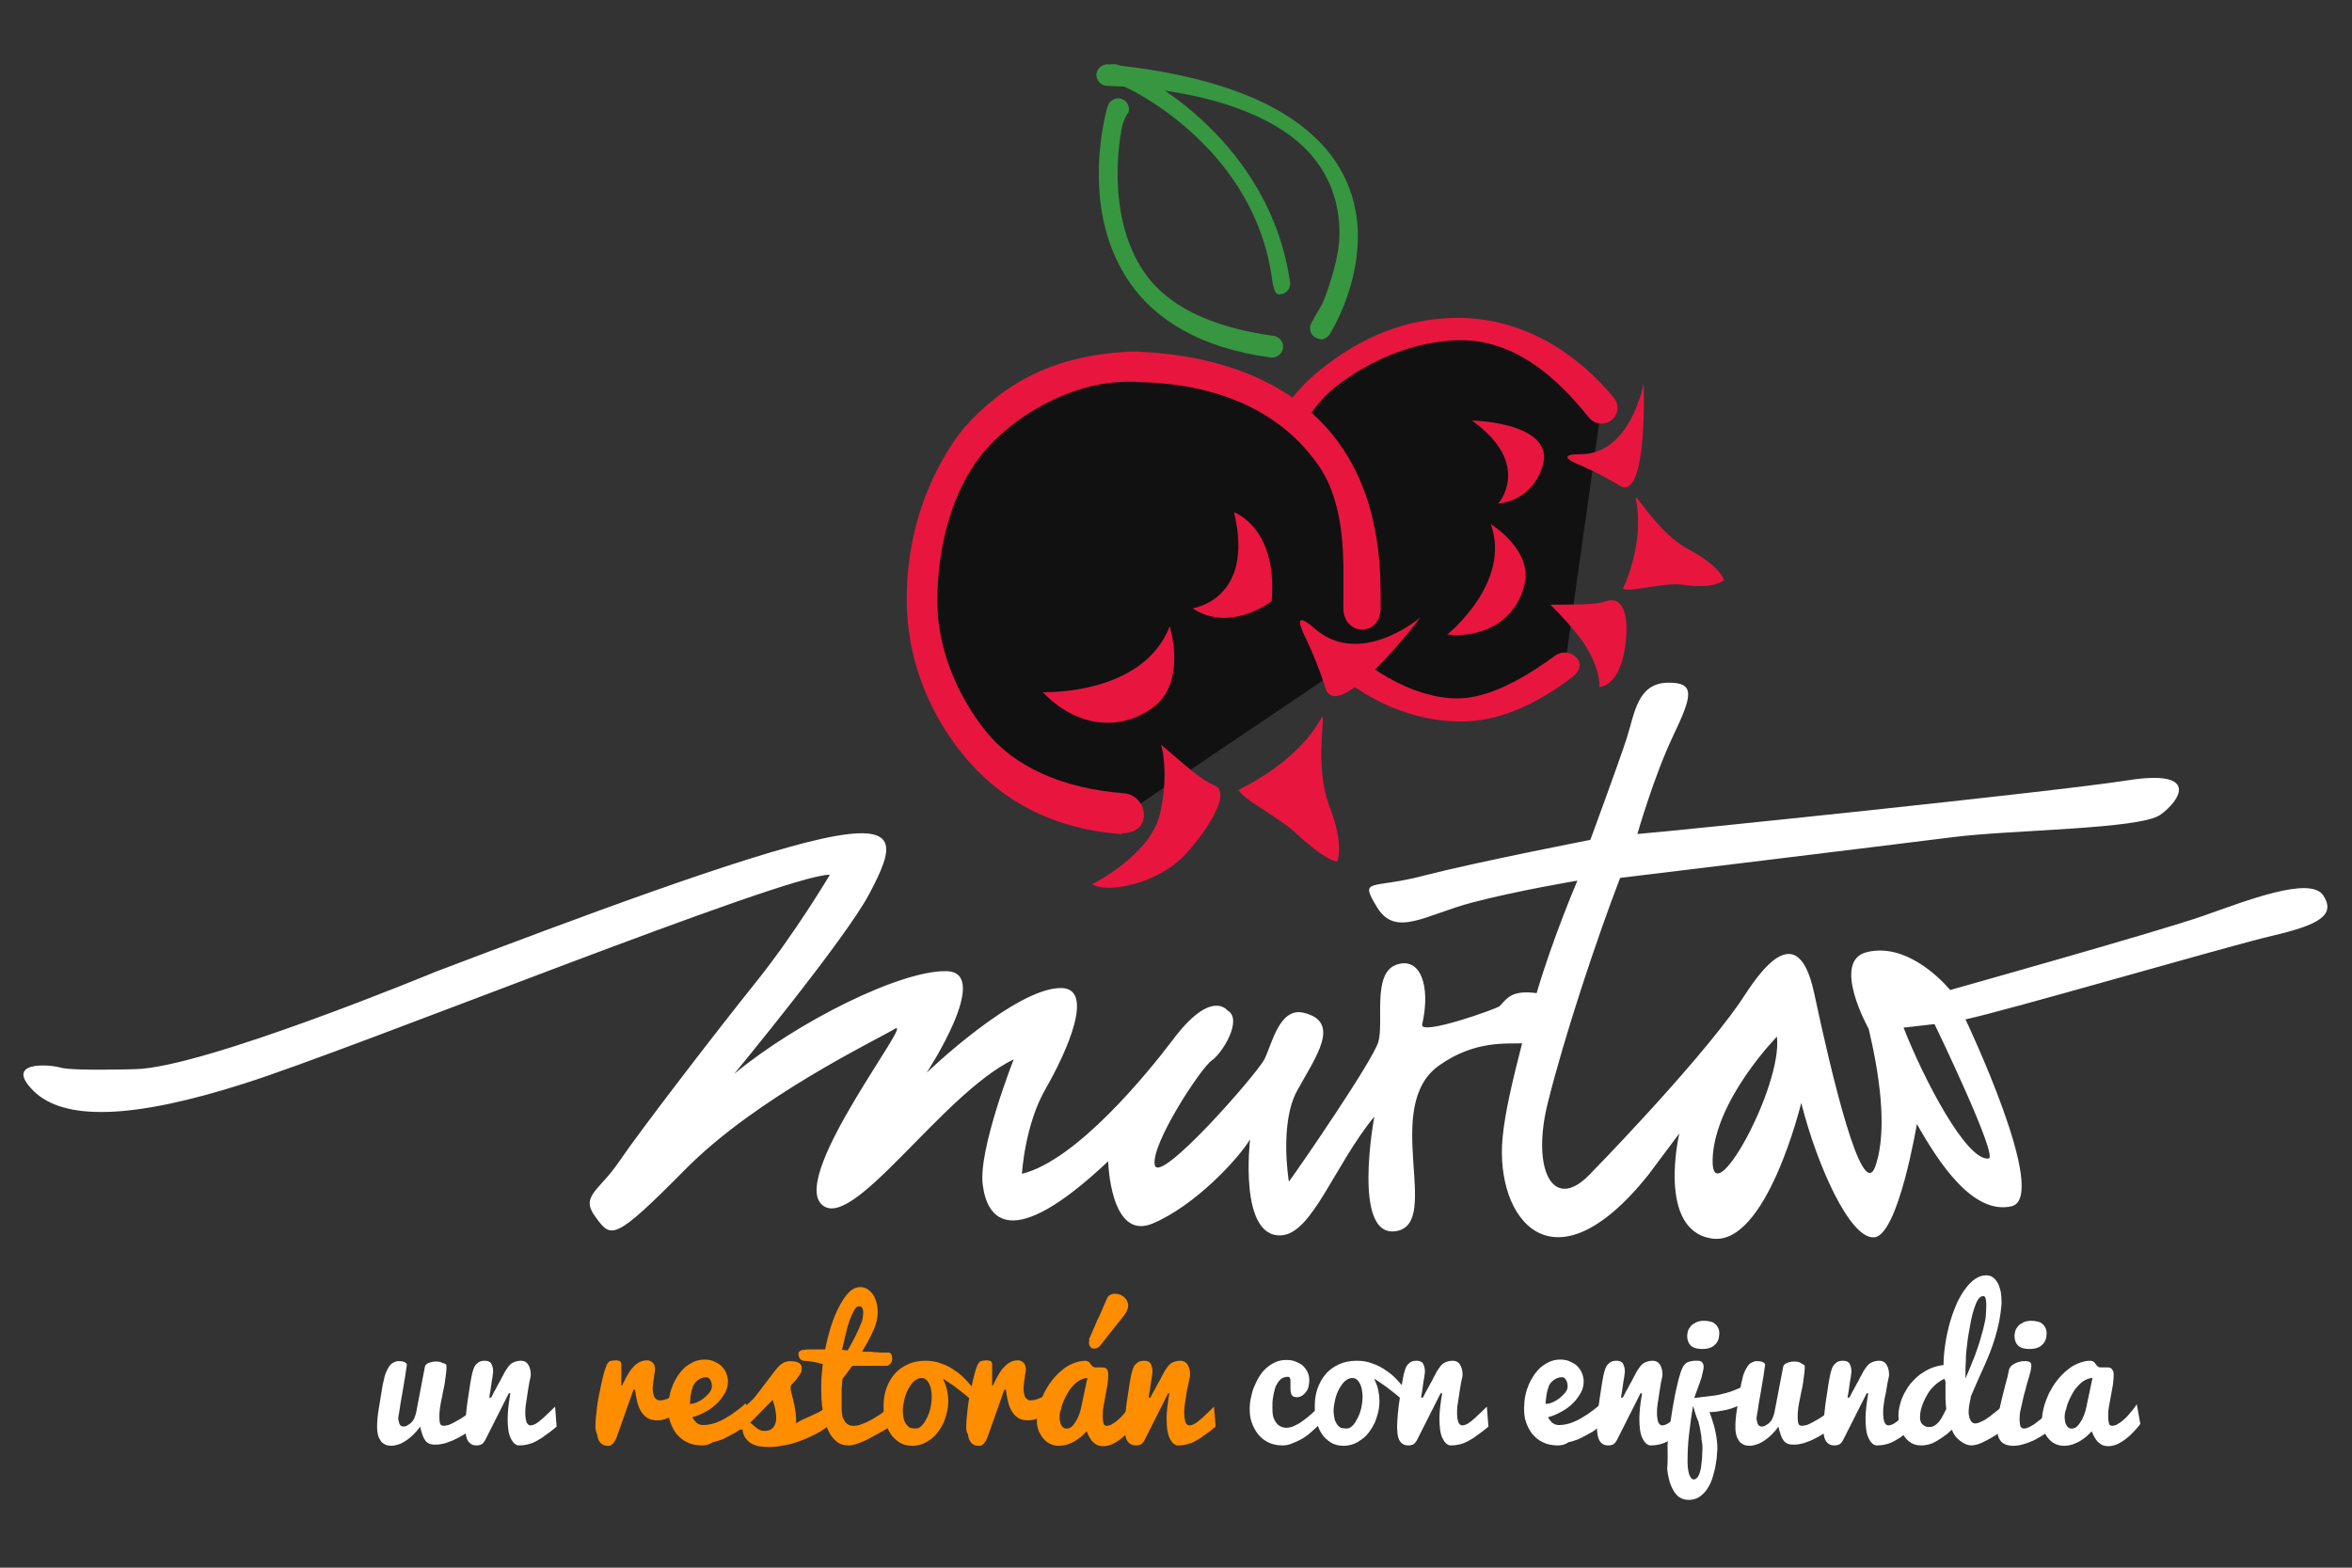 <?xml version="1.0" encoding="utf-8"?>
<!-- Generator: Adobe Illustrator 22.1.0, SVG Export Plug-In . SVG Version: 6.00 Build 0)  -->
<svg version="1.1" id="Layer_1" xmlns="http://www.w3.org/2000/svg" xmlns:xlink="http://www.w3.org/1999/xlink" x="0px" y="0px"
	 viewBox="0 0 600 400" style="enable-background:new 0 0 600 400;" xml:space="preserve">
<rect x="0" y="0" width="600" height="400" fill="#333333" stroke="none"/>
<style type="text/css">
	.st0{fill:#111111;}
	.st1{fill:#E8163F;}
	.st2{fill:#379640;}
	.st3{fill:#FFFFFF;}
	.st4{fill:#FF8D00;}
</style>
<g>
	<g>
		<path class="st0" d="M408.5,104.1c-9.1-11.2-33.7-33.8-68.2-7.4c-43.4,33.3,10.4,109.9,58.8,73.9"/>
	</g>
	<g>
		<path class="st1" d="M372.6,184.1c-29-0.3-52.1-28-52.3-55.5l0,0c0-12.8,5.3-25.7,17.6-35.1l0,0c12.3-9.5,23.9-12.4,34.1-12.4l0,0
			c19.9,0.1,33.4,12.7,39.7,20.4l0,0c1.4,1.7,1.2,4.3-0.6,5.7l0,0c-1.7,1.4-4.3,1.1-5.7-0.6l0,0c-5.7-7-16.8-19.8-32.7-19.8l0,0
			c-8.3,0-20.2,2.9-31.5,11.5l0,0c-10.2,7.9-12.8,19.5-12.8,30.2l0,0c0,11.4,2.8,23.5,10.9,32.5l0,0c8.2,9,20.8,17.2,32.5,17.2l0,0
			c7.7,0,16.6-4.8,24.9-10.9l0,0c1.8-1.3,4.3-1,5.7,0.8l0,0c1.3,1.8,0.2,3.6-1.6,4.9l0,0C391.3,180.1,382.1,184.1,372.6,184.1
			L372.6,184.1L372.6,184.1L372.6,184.1z"/>
	</g>
	<g>
		<path class="st1" d="M382.2,128.5c0,0,8.9-10-6.7-21.2c0,0,17.8,0.3,18.4,9C394,118.8,391.7,127.3,382.2,128.5"/>
	</g>
	<g>
		<path class="st1" d="M404.8,165.3c-2.8-4.7-9.3-11-9.3-11c6.8-0.1,11.3,0.1,14.2-0.9c4.3-1.4,5.4,3.4,5.2,8.1
			c-0.4,8.7-3.3,13.4-6.9,13.8C408,175.4,408.5,171.6,404.8,165.3z"/>
	</g>
	<g>
		<path class="st1" d="M417.3,127.3c-0.5-2.4,5.4,8.6,13.5,12.9c8.1,4.3,9,7.8,9,7.8c-0.4,0.4-3,2.3-10.6,1.2
			c-4.9-0.7-13.6,2.1-15.2,1C414.1,150.2,419.7,138.4,417.3,127.3"/>
	</g>
	<g>
		<path class="st1" d="M380.3,133.7c0,0,10.4,6.4,8.7,15c-1.8,8.7-9.5,14.2-19.8,13.2C369.2,161.9,385.7,148.7,380.3,133.7"/>
	</g>
	<g>
		<path class="st0" d="M286.4,208.1c-72.5-5.6-60.7-117.6,5.1-113.5c52.2,3.3,56.6,43.3,56.1,60.6l-5.2,15.1L286.4,208.1z"/>
	</g>
	<g>
		<path class="st1" d="M285.9,212.8c-18.4-1.4-31.6-9.4-40.6-20.7l0,0c-9-11.3-14-24.9-14-39.3l0,0c0-15.6,4.9-31.3,14.5-43.5l0,0
			c10.8-12.1,23.4-18.5,42.1-19.6l0,0c1.3,0,2.6,0,3.8,0.1l0,0c26.2,1.5,42.3,11.7,51,24.9l0,0c8.7,13.2,9.5,28,9.5,37.8l0,0
			c0,1,0,1.9,0,2.8l0,0c-0.1,3.1-1.9,5.4-4.9,5.3l0,0c-3-0.1-4.7-2.7-4.6-5.7l0,0c0-0.8,0-1.6,0-2.5l0,0c0-8.6,0.8-22.9-6.1-33.3
			l0,0c-7-10.3-20.4-20.9-45.6-21.6l0,0c-1.1-0.1-2.1-0.1-3.2-0.1l0,0c-14.6,0-29.5,8.8-37.4,18.6l0,0c-7.8,9.8-11.3,24.1-11.3,37.4
			l0,0c0,12.2,5.2,24.2,12.4,33.2l0,0c7.2,9,19.5,14.6,35.2,15.8l0,0c3,0.2,5.3,2.9,5.1,5.9l0,0c-0.2,2.9-2.6,4.3-5.5,4.3l0,0
			C286.2,212.8,286.1,212.8,285.9,212.8L285.9,212.8z"/>
	</g>
	<g>
		<path class="st1" d="M304.2,155.2c0,0,16-2.1,10.6-24.5c0,0,11.2,3.9,9.6,22.7C324.4,153.4,313.8,161.6,304.2,155.2"/>
	</g>
	<g>
		<path class="st1" d="M278.6,225.6c3.7,2.4,16.5,0.1,23.7-7.5c3.9-4.1,12.5-15.6,7.5-17.7c-3.4-1.4-7.4-5.1-13.6-10.4
			c0,0,2.1,6.6-0.2,17.3C293.8,218.1,278.6,225.6,278.6,225.6z"/>
	</g>
	<g>
		<path class="st1" d="M337.1,183.2c1.4-2.6-2,12.1,2,22.4c4,10.3,2,14.2,2,14.2c-0.7,0.1-3.8-1-10.5-7.2c-4.5-4.2-14-8.9-14.6-11.1
			C316,201.4,330.5,195.1,337.1,183.2"/>
	</g>
	<g>
		<path class="st1" d="M338.2,175.8c3.4,9,24.2-18.3,24.2-18.3s-15.3,13.1-27,2.9c0,0-6.2-5.8-2.7,1.6
			C336.3,169.4,338,175.2,338.2,175.8"/>
	</g>
	<g>
		<path class="st1" d="M298.4,159.8c0,0,4.4,14-4,20.5c-8.5,6.5-19.8,5.3-28.4-3.7C266,176.6,291.5,177.6,298.4,159.8"/>
	</g>
	<g>
		<g>
			<path class="st2" d="M335.5,86.1c-1.3-0.8-1.7-2.5-0.9-3.8l0,0c0,0,0.4-0.6,0.9-1.7l0,0c0.6-1.1,1.4-2,2.2-4l0,0
				c1.6-4.1,4-11.2,4-17.1l0,0c0-7.6-2.4-16.4-10.8-23.5l0,0c-8.4-7.1-24.4-13.4-48.7-14.1l0,0c-1.5-0.2-2.6-1.5-2.5-3l0,0
				c0.2-1.5,1.5-2.6,3-2.5l0,0c25.4,2.6,41.2,8.8,50.9,17l0,0c9.7,8.1,12.8,18.1,12.8,26.9l0,0c0,13.8-7.1,24.8-7.2,25l0,0l0,0
				c-0.5,0.8-1.4,1.3-2.3,1.3l0,0C336.5,86.5,336,86.3,335.5,86.1L335.5,86.1z"/>
		</g>
		<g>
			<path class="st2" d="M324.1,91.2c-18-2.4-29.3-9.7-35.7-18.8l0,0c-6.4-9.1-8.1-19.5-8.1-28l0,0c0-9.8,2.2-17.2,2.3-17.3l0,0
				c0.4-1.5,2-2.3,3.4-1.9l0,0c1.5,0.4,2.3,2,1.9,3.4l0,0c0,0-1.3,1.6-1.8,4.4l0,0c-0.5,2.8-1,6.8-1,11.3l0,0
				c0,7.8,1.5,17.8,7.1,25.6l0,0c5.5,7.7,15.8,13.5,32.7,15.8l0,0c1.5,0.2,2.6,1.6,2.4,3.1l0,0c-0.2,1.4-1.4,2.4-2.7,2.4l0,0
				C324.3,91.3,324.2,91.3,324.1,91.2L324.1,91.2z"/>
		</g>
		<g>
			<path class="st2" d="M324.5,71.2c-4.3-32.1-33.8-48-40.5-50.3l0,0c-1.4-0.5-3-1.3-2.5-2.7l0,0c0.5-1.4,2.1-2.2,3.5-1.7l0,0
				c8.1,2.9,39,20.2,44.1,55.5l0,0c0.2,1.5-0.8,2.9-2.4,3.1l0,0c-0.1,0-0.3,0-0.4,0l0,0C325.1,75.2,324.7,72.6,324.5,71.2
				L324.5,71.2z"/>
		</g>
	</g>
	<g>
		<path class="st1" d="M413.3,124c7.1,3.8,6-26.2,6-26.2s-3.2,18.1-16.1,18.1c0,0-7-0.2-0.8,2.5C408.6,121,412.8,123.7,413.3,124"/>
	</g>
</g>
<g>
	<path class="st3" d="M592.7,228.5c-3.3-5.1-19.6,1.3-30.7,5.2c-11.1,3.9-64.5,18.9-64.5,18.9c-3-3.5-11.6-11.9-21.1-9.7
		c-9.5,2.1,0.3,19.6,0.3,19.6c2.4,10.1,5.1,25.4,1.7,35.1c-3.4,9.6-11.3-24-15.6-44.2c-4.7-22-16.3-1.4-19.1,2.6
		c-11.8,16.8-38.3,43.8-38.3,43.8c-9.4,9.6-14.8-1.7-10.5-18.6c4.2-16.9,12.4-41.6,18.4-57.2c0,0,70-8.5,84.9-10.4s47.7-2,52.9-5.7
		s10.1-11.7-8.3-8.8c-18.4,2.9-116.3,13-125.1,13.7c0,0,4.2-14.7,9.1-25s5.9-13.8-1.6-13.6c-7.5,0.3-8.2,7.8-10.2,14.1
		c-2,6.2-9.3,26-9.3,26s-28.8,5.6-42.4,9.1c-13.5,3.6-16.7,0.4-12,8.1c4.7,7.8,12.4,1.9,24.2-1.2c11.8-3.1,26.9-5.6,26.9-5.6
		s-6.3,14.7-10.4,28.7c-6.2-0.8-7.4,1.1-9.4,3.3c-0.7,0.7-20.5,7.7-19.8,4.7c2.3-10.1-0.6-17.5-6.7-15.2s-3,14.8-4.5,19.7
		s-20.2,32.1-22.8,35.6c0,0-2.5-14.8,2.1-23.2c4.6-8.4,11.5-17.6,1.6-19.9c-6.1-1.4-8,7.9-9.9,11.8c-1.9,3.8-26.8,32.2-28,27.1
		s11.8-24.9,14.5-26.7c2.7-1.8,8.1-10.6,4-12.8c0,0-4.1-5.6-13.9,7.5c-6.5,8.6-24.6,30.8-38.5,34.2c0,0,0.7-12.5,6.1-21.8
		c5.4-9.4,12.5-25.4,4-25.6c-11.7-0.2-34.4,21.6-34.4,21.6s16.8-25.6,5.1-25.9c-11.7-0.3-38.1,12.9-54.2,26.2c0,0,28.4-34.4,34.5-46
		s8.4-18.5-12.1-14c-20.4,4.5-61.6,19.9-98.7,34c0,0-59.4,24.6-76.6,24.8c0,0-15.9,0.5-19-0.4s-14.4-1.6-6.9,5.9
		c7.8,7.8,25.5,7.2,53.7-1.8c28.2-8.9,138.5-53.6,149.5-53.3c0,0-8.7,14.7-18.7,27.2c-9.8,12.2-29.8,38.2-35,45.9
		c-5.2,7.7-10.1,8.8-6.1,14.2c4,5.4,4.5,6.5,22.8-12c18.2-18.5,48.6-33,53.6-36c5-2.9-26.1,36.6-18.9,44.6
		c7.5,8.3,30.7-27.9,49.2-36.8c0,0-9.1,23.1-7.9,32c1.1,8.6,7,17.6,32-6c0,0,0.5,20.4,11.3,15.9s22-16.6,24.9-21.5
		c0,0-3,25.2,8,24.5c7.9-0.5,13.5-17.9,23.7-30.3c0,0-5.9,31.4,5.7,29.2c11.6-2.1-4-31.9,10.9-42.3c9.2-6.5,17.5-5.4,21.1-5.6
		c-2.4,9.3-4.4,17.7-5,24.2c-1.9,20.4,12.6,40,37.1,9.5l8-10.7c0,0-5.8,24.6,8.2,26.8c14,2.3,22.9-34.6,22.9-34.6
		c4,15.9,12.5,35,18.7,34.3c6.1-0.7,10.8-28.9,10.8-28.9c5.5,9.7,14.2,23.2,24.1,21c10-2.2-11.7-47.7-11.7-47.7
		c10.4-2.2,65.6-18.3,78.1-21.3C591.6,236,595.9,233.5,592.7,228.5z M436.9,295.6c0.6-15,16.4-31.1,16.4-31.1
		C454.8,277.4,436.3,310.6,436.9,295.6z M507.3,295.6c-5.7,0.7-16.7-20.6-21.7-33.4l7.9-0.9C493.5,261.3,509.9,295.2,507.3,295.6z"
		/>
</g>
<g>
	<path class="st3" d="M113.9,348.6c0,0.4,0,1-0.1,1.7s-0.2,1.5-0.3,2.3c-0.1,0.8-0.3,1.7-0.5,2.6s-0.3,1.7-0.5,2.5
		c-0.1,0.8-0.3,1.4-0.3,2c-0.1,0.6-0.1,1-0.1,1.2c0,0.4,0,0.8,0,1.2c0,0.4,0.1,0.7,0.1,0.9c0.1,0.3,0.2,0.5,0.3,0.6
		c0.2,0.1,0.4,0.2,0.7,0.2c0.3,0,0.7-0.1,1.2-0.2c0.5-0.2,1-0.4,1.5-0.7c0.5-0.3,1.1-0.6,1.6-0.9c0.6-0.4,1.1-0.7,1.6-1.1
		s1-0.8,1.4-1.2c0.4-0.4,0.7-0.7,1-1.1c0,0.5,0,0.9,0,1.4c0,0.4,0,0.8,0,1.2c0,0.4,0,0.7,0,1.1s0,0.8,0,1.3
		c-0.3,0.3-0.7,0.7-1.2,1.1s-1,0.8-1.6,1.1c-0.6,0.4-1.2,0.7-1.9,1.1c-0.7,0.3-1.3,0.7-2,0.9c-0.7,0.3-1.3,0.5-2,0.6
		c-0.7,0.2-1.3,0.2-1.9,0.2s-1.1-0.1-1.5-0.3c-0.4-0.2-0.8-0.5-1-0.9c-0.3-0.4-0.5-0.9-0.7-1.5s-0.4-1.2-0.5-1.9
		c-0.5,0.7-1.1,1.4-1.7,2s-1.2,1.1-1.8,1.5c-0.6,0.4-1.3,0.8-1.9,1s-1.3,0.4-1.9,0.4c-0.5,0-1-0.1-1.4-0.2c-0.4-0.2-0.8-0.4-1.2-0.8
		c-0.3-0.4-0.6-0.9-0.8-1.5c-0.2-0.6-0.3-1.4-0.3-2.4c0-1.2,0.1-2.6,0.4-4.4s0.6-3.8,1-6.1c0-0.2,0.1-0.5,0.2-0.9s0.2-0.8,0.3-1.3
		c0.1-0.5,0.3-0.9,0.5-1.4s0.5-0.9,0.7-1.3c0.3-0.4,0.6-0.7,1-0.9c0.4-0.2,0.8-0.4,1.3-0.4c0.8,0,1.4,0.1,1.7,0.3
		c0.3,0.2,0.5,0.4,0.5,0.6c-0.1,0.8-0.3,1.7-0.4,2.7c-0.2,1-0.3,2-0.5,3s-0.3,2-0.5,2.9s-0.3,1.8-0.4,2.5s-0.2,1.3-0.3,1.8
		c-0.1,0.5-0.1,0.7-0.1,0.7c0,0.3,0,0.5,0.1,0.8c0.1,0.2,0.1,0.5,0.2,0.7s0.2,0.4,0.4,0.5c0.2,0.1,0.4,0.2,0.6,0.2
		c0.3,0,0.7-0.1,1-0.3c0.3-0.2,0.7-0.4,1-0.7c0.3-0.3,0.6-0.7,0.8-1.2c0.2-0.5,0.4-1,0.5-1.6l2.2-11.5c0.1-0.4,0.4-0.7,0.9-0.9
		c0.5-0.2,1.1-0.4,1.8-0.4c0.8,0,1.4,0.1,1.8,0.4C113.7,347.9,113.9,348.2,113.9,348.6z"/>
	<path class="st3" d="M118.7,364.1c0-1,0.1-2.1,0.2-3.4s0.3-2.6,0.5-4c0.2-1.3,0.4-2.6,0.6-3.9c0.2-1.2,0.4-2.3,0.7-3.2
		c0.2-0.7,0.5-1.3,1-1.7c0.5-0.5,1.1-0.7,1.9-0.7s1.4,0.2,1.7,0.7c0.3,0.5,0.5,1.2,0.5,2c0,0.2,0,0.5-0.1,0.9c0,0.4-0.1,0.8-0.2,1.3
		s-0.1,0.9-0.2,1.4s-0.1,0.9-0.2,1.4c-0.1,0.4-0.1,0.8-0.2,1.1c0,0.3-0.1,0.5-0.1,0.6h0.5c0.1-0.2,0.2-0.4,0.4-0.8
		c0.2-0.4,0.4-0.8,0.7-1.3c0.3-0.5,0.5-1,0.8-1.5s0.6-1,0.8-1.5c0.3-0.5,0.5-0.9,0.7-1.3s0.4-0.7,0.5-0.8c0.5-0.8,1-1.4,1.6-1.7
		c0.6-0.3,1.3-0.5,2.1-0.5s1.4,0.3,1.8,0.9c0.4,0.6,0.7,1.5,0.7,2.6c0,0.2,0,0.4-0.1,0.8s-0.2,0.9-0.3,1.4s-0.2,1.1-0.3,1.8
		c-0.1,0.6-0.2,1.3-0.3,2s-0.2,1.3-0.3,2s-0.1,1.3-0.1,1.8c0,0.9,0.1,1.7,0.3,2.3c0.2,0.6,0.6,0.9,1.1,0.9c0.2,0,0.5-0.1,0.8-0.2
		s0.6-0.3,0.9-0.5c0.3-0.2,0.7-0.5,1-0.8c0.4-0.3,0.7-0.6,1-0.9c0.8-0.7,1.6-1.5,2.5-2.4l0.4,5.1l-1.1,0.9c-0.6,0.5-1.2,0.9-1.9,1.4
		c-0.6,0.5-1.3,0.9-2,1.3s-1.4,0.7-2.2,0.9c-0.8,0.2-1.5,0.3-2.4,0.3c-0.8,0-1.5-0.6-2.1-1.8c-0.6-1.2-0.8-2.9-0.8-5.2
		c0-0.9,0.1-1.9,0.2-2.9c0.1-1,0.3-2.2,0.5-3.4h-0.4l-5.9,11.7c-0.3,0.6-0.6,1-1,1.3c-0.4,0.2-0.8,0.3-1.3,0.3
		c-0.6,0-1.1-0.1-1.5-0.4s-0.7-0.6-0.9-1.1c-0.2-0.4-0.3-0.9-0.4-1.5C118.7,365.3,118.7,364.7,118.7,364.1z"/>
	<path class="st4" d="M151.9,364.1c0-0.7,0-1.4,0.1-2.3s0.2-1.8,0.3-2.8s0.3-2,0.5-3s0.4-2,0.6-2.9c0.2-0.9,0.4-1.8,0.6-2.5
		c0.2-0.8,0.4-1.4,0.6-1.9c0.1-0.3,0.2-0.6,0.4-0.8c0.1-0.2,0.3-0.3,0.4-0.5c0.2-0.1,0.4-0.2,0.6-0.2c0.2,0,0.5-0.1,0.9-0.1
		s0.7,0,0.9,0.1c0.2,0,0.4,0.1,0.5,0.3c0.1,0.1,0.2,0.3,0.2,0.6c0,0.3,0,0.6,0,1.1c0,0.6,0,1.2,0,2s0,1.6,0,2.3h0.2
		c0.3-0.6,0.6-1.3,1-2s0.8-1.4,1.3-2.1c0.5-0.6,1.1-1.2,1.7-1.6c0.6-0.4,1.4-0.7,2.2-0.7c0.3,0,0.6,0,0.8,0.1
		c0.3,0.1,0.5,0.2,0.7,0.4c0.2,0.2,0.4,0.4,0.5,0.7c0.1,0.3,0.2,0.6,0.2,0.9s0,0.6-0.1,1.1s-0.2,0.9-0.2,1.4c-0.1,0.5-0.2,1-0.2,1.5
		c-0.1,0.5-0.1,0.9-0.1,1.2c0,0.5,0.1,1,0.2,1.4c0.1,0.4,0.2,0.7,0.4,0.9c0.2,0.2,0.4,0.4,0.6,0.5c0.2,0.1,0.4,0.1,0.7,0.1
		c0.7,0,1.4-0.2,2.1-0.5c0.7-0.3,1.4-0.6,2-1c0.7-0.4,1.4-0.9,2.1-1.5l-0.3,5.3c-0.4,0.3-0.8,0.5-1.3,0.9c-0.5,0.3-1,0.6-1.6,0.9
		s-1.2,0.5-1.8,0.7s-1.2,0.3-1.9,0.3c-1.1,0-2-0.2-2.7-0.7s-1.2-1.1-1.6-1.8c-0.4-0.7-0.7-1.6-0.9-2.5s-0.4-1.9-0.5-2.8h-0.4
		l-4,11.3c-0.2,0.6-0.4,1.1-0.6,1.5c-0.2,0.4-0.4,0.7-0.6,0.9c-0.2,0.2-0.4,0.4-0.6,0.5c-0.2,0.1-0.5,0.1-0.7,0.1
		c-0.6,0-1.1-0.1-1.5-0.4s-0.7-0.6-0.9-1.1c-0.2-0.4-0.3-0.9-0.4-1.5C152,365.3,151.9,364.7,151.9,364.1z"/>
	<path class="st4" d="M179,368.8c-1.4,0-2.7-0.3-3.7-0.8c-1.1-0.5-1.9-1.2-2.7-2.1c-0.7-0.9-1.2-1.9-1.6-3c-0.4-1.1-0.5-2.3-0.5-3.6
		c0-0.8,0.1-1.7,0.2-2.7c0.2-0.9,0.4-1.9,0.8-2.8c0.3-0.9,0.8-1.8,1.3-2.6c0.5-0.8,1.1-1.5,1.8-2.2c0.7-0.6,1.5-1.1,2.3-1.5
		c0.9-0.4,1.8-0.6,2.8-0.6c0.8,0,1.6,0.1,2.3,0.4s1.4,0.7,1.9,1.1c0.5,0.5,1,1.1,1.3,1.8c0.3,0.7,0.5,1.5,0.5,2.3
		c0,0.9-0.2,1.9-0.7,2.8s-1.1,1.8-1.9,2.6c-0.8,0.8-1.8,1.6-2.9,2.2c-1.1,0.6-2.3,1.2-3.6,1.5c0.2,0.4,0.4,0.7,0.7,1
		c0.2,0.3,0.4,0.5,0.7,0.6c0.2,0.2,0.5,0.3,0.7,0.3c0.2,0.1,0.5,0.1,0.8,0.1c0.9,0,1.9-0.2,2.9-0.5c1-0.4,2-0.8,2.9-1.4
		c0.9-0.5,1.8-1.1,2.7-1.8c0.8-0.6,1.6-1.2,2.1-1.8l2.9,3c-1.3,1.4-2.7,2.6-4.2,3.6c-0.6,0.5-1.3,0.9-2.1,1.3
		c-0.7,0.4-1.5,0.8-2.3,1.2c-0.8,0.3-1.7,0.6-2.6,0.8C180.8,368.7,179.9,368.8,179,368.8z M176,358.2c0.5,0,1.1-0.1,1.8-0.4
		c0.6-0.3,1.2-0.6,1.8-1.1c0.5-0.4,1-0.9,1.4-1.4s0.6-1,0.6-1.5c0-0.7-0.1-1.2-0.4-1.7c-0.2-0.4-0.6-0.7-0.9-0.7
		c-0.6,0-1.2,0.1-1.7,0.4c-0.5,0.2-0.8,0.6-1.2,0.9c-0.3,0.4-0.6,0.8-0.7,1.3c-0.2,0.5-0.3,1-0.4,1.5c-0.1,0.5-0.2,1-0.2,1.4
		C176.1,357.5,176,357.9,176,358.2z"/>
	<path class="st4" d="M188.5,360.2c0.8-0.7,1.5-1.3,2.1-1.8c0.5-0.5,1-0.9,1.4-1.3s0.7-0.8,1-1.2c0.3-0.4,0.7-0.9,1.1-1.4
		c0.4-0.6,0.9-1.2,1.5-2s1.4-1.8,2.3-3c0.2-0.3,0.4-0.5,0.7-0.8c0.2-0.3,0.5-0.5,0.8-0.7s0.6-0.4,1-0.5s0.7-0.2,1.2-0.2
		c0.7,0,1.3,0.1,1.7,0.2c0.4,0.2,0.7,0.3,0.9,0.6c0.2,0.2,0.3,0.5,0.3,0.7s0,0.5,0,0.6c0,0.4-0.1,0.8-0.4,1.2
		c-0.3,0.4-0.6,0.9-0.9,1.3c-0.3,0.4-0.7,0.8-1,1.1c-0.3,0.3-0.5,0.6-0.5,0.8c0,0.5,0,0.9,0.1,1.3s0.2,0.8,0.3,1.1
		c0.1,0.4,0.2,0.8,0.3,1.2c0.1,0.4,0.2,0.9,0.3,1.4s0.2,1.2,0.3,1.9c0.1,0.7,0.1,1.5,0.1,2.5c0.5-0.4,1.1-0.7,1.7-1
		c0.6-0.3,1.3-0.6,2-0.9s1.4-0.7,2.1-1c0.7-0.4,1.4-0.8,2.2-1.4v5.1c-0.9,0.7-2,1.4-3.2,2s-2.5,1.2-3.9,1.7
		c-1.3,0.5-2.7,0.9-4.1,1.1c-1.4,0.3-2.7,0.4-3.9,0.4c-0.9,0-1.7-0.1-2.5-0.2c-0.8-0.2-1.4-0.4-2-0.8s-1-0.8-1.4-1.4
		s-0.6-1.3-0.7-2.1c-0.2,0-0.4,0.1-0.6,0.1c-0.2,0-0.4,0-0.6,0c-0.2,0-0.5,0-0.7,0s-0.4-0.1-0.5-0.2c-0.2-0.1-0.3-0.3-0.4-0.5
		c-0.1-0.2-0.1-0.5-0.1-0.9s0.1-0.7,0.3-1s0.4-0.6,0.6-0.8c0.2-0.2,0.5-0.5,0.7-0.6C188.2,360.4,188.3,360.3,188.5,360.2z
		 M191.3,363.1c0.2,0,0.4,0.1,0.6,0.3c0.2,0.2,0.5,0.5,0.8,0.7c0.3,0.3,0.6,0.5,1,0.7s0.8,0.3,1.3,0.3c0.6,0,1.1-0.1,1.5-0.3
		c0.4-0.2,0.7-0.5,0.9-0.8s0.4-0.7,0.5-1.1s0.1-0.9,0.1-1.3s0-0.8-0.1-1.2c-0.1-0.4-0.1-0.8-0.2-1.2c-0.1-0.4-0.2-0.7-0.3-1.1
		c-0.1-0.3-0.2-0.6-0.3-0.9L191.3,363.1z"/>
	<path class="st4" d="M227.5,363.8c-1.4,0.8-2.7,1.6-3.9,2.2c-1.1,0.6-2.1,1.2-3,1.6s-1.7,0.7-2.3,0.9c-0.7,0.2-1.3,0.3-1.9,0.3
		c-1.1,0-2.2-0.3-3-1c-0.9-0.7-1.6-1.7-2.2-3c-0.6-1.3-1-2.9-1.3-4.7c-0.3-1.9-0.4-3.9-0.4-6.2c0-0.9,0-1.9,0.1-2.9s0.2-2,0.3-3
		c-0.5-0.1-0.8-0.1-1-0.2s-0.5-0.1-0.8-0.2s-0.6-0.1-1.1-0.2c-0.4-0.1-1-0.1-1.9-0.2c-0.4,0-0.6-0.1-0.8-0.3
		c-0.2-0.1-0.3-0.3-0.4-0.5c-0.1-0.2-0.1-0.4-0.2-0.5c0-0.2,0-0.4,0-0.5c0-0.3,0.1-0.5,0.4-0.7c0.3-0.2,0.7-0.3,1.1-0.3
		c0.5-0.1,1-0.1,1.5-0.1s1.1,0,1.6,0s1,0,1.4,0s0.7,0,0.8,0c0.4-2,0.9-4,1.5-5.9s1.3-3.6,2.1-5.1s1.6-2.7,2.5-3.6s1.9-1.3,2.9-1.3
		c0.6,0,1.2,0.2,1.8,0.5c0.5,0.4,1,0.8,1.4,1.4s0.7,1.3,0.9,2.1c0.2,0.8,0.3,1.6,0.3,2.5c0,0.7-0.1,1.5-0.3,2.3s-0.5,1.7-0.9,2.5
		c-0.4,0.9-0.8,1.7-1.3,2.6s-1,1.7-1.5,2.6c0.1,0,0.4,0,0.7,0s0.7,0,1.1,0c0.4,0,0.9,0,1.3,0.1c0.5,0,0.9,0,1.4,0.1
		c0.5,0,0.9,0,1.3,0c0.4,0,0.7,0,1,0s0.5,0.2,0.7,0.5c0.1,0.3,0.2,0.6,0.2,1.1s-0.2,1-0.5,1.3s-0.6,0.5-1,0.5h-8.7
		c-0.4,0.6-0.9,1.2-1.3,1.8c-0.4,0.6-0.9,1.1-1.2,1.6c-0.1,0.9-0.1,1.9-0.2,2.8c0,0.4,0,0.8,0,1.2c0,0.4,0,0.8,0,1.2
		c0,0.4,0,0.8,0,1.2c0,0.4,0,0.7,0,1c0,0.8,0.1,1.5,0.2,2.1c0.2,0.6,0.4,1,0.7,1.4s0.6,0.6,1,0.8c0.4,0.2,0.9,0.2,1.4,0.2
		c0.3,0,0.7-0.1,1.2-0.2c0.5-0.2,1-0.4,1.6-0.6c0.6-0.3,1.2-0.6,1.8-0.9c0.6-0.4,1.2-0.8,1.9-1.2c0.6-0.4,1.2-0.9,1.7-1.4
		c0.6-0.5,1.1-1,1.5-1.5v5.8L227.5,363.8L227.5,363.8z M220.2,335.2c0-0.2,0-0.3,0-0.6c0-0.2-0.1-0.4-0.1-0.6
		c-0.1-0.2-0.2-0.3-0.3-0.5c-0.2-0.1-0.4-0.2-0.7-0.2c-0.4,0-0.8,0.3-1.2,1s-0.8,1.6-1.2,2.7s-0.7,2.3-1,3.6
		c-0.3,1.3-0.6,2.6-0.9,3.8c0.2,0,0.5,0.1,0.7,0.1s0.5,0,0.7,0.1c0.5-0.8,0.9-1.6,1.4-2.5s0.9-1.8,1.3-2.6c0.4-0.9,0.7-1.7,1-2.4
		C220.1,336.3,220.2,335.7,220.2,335.2z"/>
	<path class="st4" d="M240.6,351.9c0.4,0.9,0.8,1.8,1,2.8s0.3,1.9,0.3,2.8s-0.1,1.8-0.3,2.7c-0.2,0.9-0.5,1.8-0.8,2.6
		c-0.4,0.8-0.8,1.6-1.4,2.4c-0.5,0.7-1.1,1.4-1.8,1.9s-1.4,1-2.2,1.3s-1.7,0.5-2.6,0.5c-1.3,0-2.5-0.3-3.4-0.9s-1.7-1.3-2.3-2.3
		c-0.6-0.9-1-2-1.3-3.2s-0.4-2.4-0.4-3.6c0-1.7,0.2-3.2,0.7-4.6s1.2-2.7,2.1-3.7c0.9-1.1,2.1-1.9,3.4-2.5c1.3-0.6,2.8-0.9,4.5-0.9
		c1.4,0,2.8,0.2,4,0.7c1.2,0.4,2.4,1,3.5,1.8c1.1,0.7,2.1,1.6,3,2.6s1.8,2,2.6,3l-0.4,3.2c-0.4-0.5-1-1.1-1.6-1.8
		c-0.7-0.6-1.4-1.2-2.2-1.8c-0.8-0.6-1.5-1.2-2.3-1.7s-1.4-1-1.9-1.3H240.6z M233.7,364.5c0.5,0,1-0.3,1.5-0.8s0.9-1.2,1.3-2
		c0.4-0.8,0.7-1.7,0.9-2.6c0.2-1,0.3-1.9,0.3-2.7c0-0.7-0.1-1.3-0.2-1.9c-0.1-0.6-0.3-1.1-0.5-1.5s-0.5-0.8-0.8-1
		c-0.3-0.3-0.7-0.4-1.2-0.4c-0.6,0-1.2,0.3-1.8,0.8s-1,1.2-1.5,2c-0.4,0.8-0.8,1.7-1,2.7s-0.4,1.9-0.4,2.9c0,0.6,0.1,1.2,0.2,1.8
		c0.1,0.6,0.3,1,0.6,1.5c0.3,0.4,0.6,0.7,1,1C232.6,364.4,233.1,364.5,233.7,364.5z"/>
	<path class="st4" d="M246.5,364.1c0-0.7,0-1.4,0.1-2.3s0.2-1.8,0.3-2.8s0.3-2,0.5-3s0.4-2,0.6-2.9c0.2-0.9,0.4-1.8,0.6-2.5
		c0.2-0.8,0.4-1.4,0.6-1.9c0.1-0.3,0.2-0.6,0.4-0.8c0.1-0.2,0.3-0.3,0.4-0.5c0.2-0.1,0.4-0.2,0.6-0.2c0.2,0,0.5-0.1,0.9-0.1
		s0.7,0,0.9,0.1c0.2,0,0.4,0.1,0.5,0.3c0.1,0.1,0.2,0.3,0.2,0.6c0,0.3,0,0.6,0,1.1c0,0.6,0,1.2,0,2s0,1.6,0,2.3h0.2
		c0.3-0.6,0.6-1.3,1-2s0.8-1.4,1.3-2.1c0.5-0.6,1.1-1.2,1.7-1.6s1.4-0.7,2.2-0.7c0.3,0,0.6,0,0.8,0.1c0.3,0.1,0.5,0.2,0.7,0.4
		c0.2,0.2,0.4,0.4,0.5,0.7c0.1,0.3,0.2,0.6,0.2,0.9s0,0.6-0.1,1.1s-0.2,0.9-0.2,1.4c-0.1,0.5-0.2,1-0.2,1.5
		c-0.1,0.5-0.1,0.9-0.1,1.2c0,0.5,0.1,1,0.2,1.4s0.2,0.7,0.4,0.9c0.2,0.2,0.4,0.4,0.6,0.5s0.4,0.1,0.7,0.1c0.7,0,1.4-0.2,2.1-0.5
		s1.4-0.6,2-1c0.7-0.4,1.4-0.9,2.1-1.5l-0.3,5.3c-0.4,0.3-0.8,0.5-1.3,0.9c-0.5,0.3-1,0.6-1.6,0.9s-1.2,0.5-1.8,0.7
		c-0.6,0.2-1.2,0.3-1.9,0.3c-1.1,0-2-0.2-2.7-0.7s-1.2-1.1-1.6-1.8c-0.4-0.7-0.7-1.6-0.9-2.5c-0.2-0.9-0.4-1.9-0.5-2.8h-0.4l-4,11.3
		c-0.2,0.6-0.4,1.1-0.6,1.5c-0.2,0.4-0.4,0.7-0.6,0.9c-0.2,0.2-0.4,0.4-0.6,0.5c-0.2,0.1-0.5,0.1-0.7,0.1c-0.6,0-1.1-0.1-1.5-0.4
		s-0.7-0.6-0.9-1.1c-0.2-0.4-0.3-0.9-0.4-1.5C246.5,365.3,246.5,364.7,246.5,364.1z"/>
	<path class="st4" d="M289.6,363.3c-0.3,0.5-0.8,1-1.4,1.7c-0.6,0.6-1.2,1.3-2,1.9c-0.7,0.6-1.5,1.1-2.3,1.5s-1.7,0.6-2.5,0.6
		c-1,0-1.8-0.3-2.5-1c-0.7-0.6-1.2-1.6-1.7-2.8c-0.4,0.4-0.8,0.8-1.3,1.3c-0.5,0.4-1.1,0.8-1.7,1.2c-0.6,0.4-1.3,0.6-2,0.9
		c-0.7,0.2-1.4,0.3-2,0.3c-0.7,0-1.4-0.1-2.1-0.4s-1.3-0.7-1.8-1.3c-0.5-0.5-0.9-1.2-1.3-2c-0.3-0.8-0.5-1.7-0.5-2.7
		c0-1.1,0.2-2.3,0.5-3.5s0.8-2.3,1.3-3.5c0.6-1.1,1.2-2.2,2-3.2s1.6-1.9,2.5-2.6c0.9-0.8,1.9-1.4,2.9-1.8s2-0.7,3.1-0.7
		c0.3,0,0.6,0.1,0.8,0.2c0.2,0.1,0.4,0.3,0.5,0.5s0.3,0.3,0.4,0.5s0.3,0.3,0.5,0.4s0.4,0.1,0.6,0.1s0.4,0,0.6,0s0.3,0,0.5,0
		s0.3,0,0.5,0s0.4,0,0.6,0.1c0.2,0,0.4,0.1,0.5,0.3c0.2,0.2,0.3,0.4,0.3,0.6c0.1,0.3,0.1,0.6,0.1,1.1c0,0.7-0.1,1.5-0.2,2.4
		c-0.2,0.9-0.3,1.8-0.5,2.7c-0.2,0.9-0.3,1.9-0.5,2.8s-0.2,1.8-0.2,2.6c0,0.7,0.1,1.3,0.2,1.7c0.1,0.4,0.4,0.6,0.8,0.6
		c0.3,0,0.6-0.1,1-0.2c0.3-0.2,0.7-0.4,1-0.6c0.4-0.3,0.7-0.5,1.1-0.9c0.4-0.3,0.7-0.7,1-1c0.7-0.8,1.5-1.7,2.2-2.8L289.6,363.3z
		 M270.3,361.5c0,0.4,0,0.7,0.1,1.1s0.1,0.7,0.3,0.9c0.1,0.3,0.3,0.5,0.5,0.7s0.5,0.3,0.9,0.3c0.6,0,1.1-0.2,1.5-0.7
		c0.5-0.5,0.8-1.1,1.2-1.7c0.3-0.7,0.6-1.4,0.8-2.1c0.2-0.7,0.3-1.3,0.4-1.8l1.4-6.6c-0.6,0-1.2,0.2-1.8,0.5
		c-0.6,0.3-1.1,0.7-1.7,1.3c-0.5,0.5-1,1.1-1.4,1.8c-0.4,0.7-0.8,1.4-1.1,2.1c-0.3,0.7-0.6,1.5-0.7,2.2
		C270.4,360.1,270.3,360.9,270.3,361.5z M277.9,341.5c0.1-0.2,0.2-0.5,0.4-0.9c0.2-0.4,0.4-0.9,0.6-1.4s0.5-1,0.7-1.6
		s0.5-1.2,0.8-1.7c0.6-1.4,1.2-2.8,1.9-4.4c0.2-0.5,0.5-0.9,0.9-1.1s0.8-0.3,1.3-0.3c0.4,0,0.8,0.1,1.2,0.2c0.4,0.2,0.7,0.4,1,0.6
		c0.3,0.3,0.6,0.6,0.8,1c0.2,0.4,0.3,0.8,0.3,1.2c0,0.7-0.3,1.4-0.8,2.2c-0.3,0.4-0.6,0.8-1,1.3s-0.8,1-1.2,1.5
		c-0.4,0.5-0.8,1-1.2,1.5c-0.4,0.5-0.8,1-1.2,1.5c-0.4,0.5-0.7,0.9-1,1.3s-0.6,0.7-0.7,0.9c-0.3,0.3-0.5,0.5-0.8,0.6
		s-0.5,0.2-0.8,0.2c-0.4,0-0.7-0.1-0.9-0.4c-0.3-0.3-0.4-0.6-0.4-1.1c0-0.2,0-0.3,0.1-0.5C277.8,341.9,277.8,341.7,277.9,341.5z"/>
	<path class="st4" d="M286.9,364.1c0-1,0.1-2.1,0.2-3.4s0.3-2.6,0.5-4c0.2-1.3,0.4-2.6,0.6-3.9c0.2-1.2,0.4-2.3,0.7-3.2
		c0.2-0.7,0.5-1.3,1-1.7c0.5-0.5,1.1-0.7,1.9-0.7s1.4,0.2,1.7,0.7c0.3,0.5,0.5,1.2,0.5,2c0,0.2,0,0.5-0.1,0.9c0,0.4-0.1,0.8-0.2,1.3
		s-0.1,0.9-0.2,1.4s-0.1,0.9-0.2,1.4c-0.1,0.4-0.1,0.8-0.2,1.1c0,0.3-0.1,0.5-0.1,0.6h0.5c0.1-0.2,0.2-0.4,0.4-0.8
		c0.2-0.4,0.4-0.8,0.7-1.3c0.3-0.5,0.5-1,0.8-1.5s0.6-1,0.8-1.5c0.3-0.5,0.5-0.9,0.7-1.3s0.4-0.7,0.5-0.8c0.5-0.8,1-1.4,1.6-1.7
		c0.6-0.3,1.3-0.5,2.1-0.5c0.8,0,1.4,0.3,1.8,0.9s0.7,1.5,0.7,2.6c0,0.2,0,0.4-0.1,0.8s-0.2,0.9-0.3,1.4c-0.1,0.5-0.2,1.1-0.4,1.8
		c-0.1,0.6-0.2,1.3-0.3,2c-0.1,0.7-0.2,1.3-0.3,2c-0.1,0.7-0.1,1.3-0.1,1.8c0,0.9,0.1,1.7,0.3,2.3c0.2,0.6,0.6,0.9,1.1,0.9
		c0.2,0,0.5-0.1,0.8-0.2s0.6-0.3,0.9-0.5s0.7-0.5,1-0.8c0.4-0.3,0.7-0.6,1-0.9c0.8-0.7,1.6-1.5,2.5-2.4l0.4,5.1l-1.1,0.9
		c-0.6,0.5-1.2,0.9-1.9,1.4c-0.6,0.5-1.3,0.9-2,1.3s-1.4,0.7-2.2,0.9c-0.8,0.2-1.5,0.3-2.4,0.3c-0.8,0-1.5-0.6-2.1-1.8
		c-0.6-1.2-0.8-2.9-0.8-5.2c0-0.9,0.1-1.9,0.2-2.9s0.3-2.2,0.5-3.4H298l-5.9,11.7c-0.3,0.6-0.6,1-1,1.3c-0.4,0.2-0.8,0.3-1.3,0.3
		c-0.6,0-1.1-0.1-1.5-0.4s-0.7-0.6-0.9-1.1c-0.2-0.4-0.3-0.9-0.4-1.5C286.9,365.3,286.9,364.7,286.9,364.1z"/>
	<path class="st3" d="M327.1,368.8c-1.4,0-2.6-0.3-3.6-0.8s-1.9-1.2-2.6-2.1s-1.2-1.9-1.6-3s-0.5-2.3-0.5-3.5c0-0.9,0.1-1.8,0.3-2.7
		c0.2-0.9,0.4-1.9,0.8-2.8s0.8-1.8,1.3-2.6c0.5-0.8,1.1-1.6,1.8-2.2c0.7-0.6,1.4-1.1,2.3-1.5c0.8-0.4,1.8-0.6,2.8-0.6
		c0.9,0,1.7,0.1,2.4,0.4c0.7,0.3,1.4,0.6,1.9,1.1s0.9,1,1.2,1.7c0.3,0.6,0.4,1.3,0.4,2.1c0,0.5-0.1,1-0.2,1.5s-0.3,0.9-0.6,1.3
		c-0.3,0.4-0.6,0.7-1,1c-0.4,0.2-0.8,0.4-1.3,0.4c-0.7,0-1.2-0.2-1.4-0.6c-0.2-0.4-0.3-0.9-0.3-1.6c0-0.3,0-0.6,0-0.9s0-0.6,0-0.8
		c0-0.4,0-0.7-0.1-0.9c-0.1-0.2-0.2-0.4-0.5-0.4c-0.6,0-1.1,0.1-1.6,0.4c-0.4,0.3-0.8,0.7-1.1,1.2c-0.3,0.5-0.6,1-0.7,1.6
		c-0.2,0.6-0.3,1.2-0.4,1.8c-0.1,0.6-0.2,1.1-0.2,1.7c0,0.5,0,1,0,1.3c0,0.5,0,1.1,0.1,1.7s0.3,1.1,0.6,1.6c0.3,0.5,0.6,0.9,1.1,1.2
		c0.5,0.3,1.1,0.5,1.8,0.5c0.7,0,1.5-0.2,2.4-0.7c0.9-0.4,1.7-1,2.6-1.7s1.7-1.4,2.5-2.2c0.8-0.8,1.5-1.6,2.1-2.3l1.6,2.6
		c-1.1,1.6-2.3,3-3.7,4.3c-0.6,0.5-1.2,1.1-1.8,1.6c-0.7,0.5-1.3,1-2.1,1.4c-0.7,0.4-1.5,0.7-2.2,1
		C328.7,368.7,327.9,368.8,327.1,368.8z"/>
	<path class="st3" d="M350.6,351.9c0.4,0.9,0.8,1.8,1,2.8s0.3,1.9,0.3,2.8s-0.1,1.8-0.3,2.7c-0.2,0.9-0.5,1.8-0.8,2.6
		c-0.4,0.8-0.8,1.6-1.4,2.4c-0.5,0.7-1.1,1.4-1.8,1.9c-0.7,0.5-1.4,1-2.2,1.3c-0.8,0.3-1.7,0.5-2.6,0.5c-1.3,0-2.5-0.3-3.4-0.9
		s-1.7-1.3-2.3-2.3c-0.6-0.9-1-2-1.3-3.2s-0.4-2.4-0.4-3.6c0-1.7,0.2-3.2,0.7-4.6s1.2-2.7,2.1-3.7c0.9-1.1,2.1-1.9,3.4-2.5
		s2.8-0.9,4.5-0.9c1.4,0,2.8,0.2,4,0.7c1.2,0.4,2.4,1,3.5,1.8c1.1,0.7,2.1,1.6,3,2.6s1.8,2,2.6,3l-0.4,3.2c-0.4-0.5-1-1.1-1.6-1.8
		c-0.7-0.6-1.4-1.2-2.2-1.8c-0.8-0.6-1.5-1.2-2.3-1.7s-1.4-1-1.9-1.3H350.6z M343.6,364.5c0.5,0,1-0.3,1.5-0.8s0.9-1.2,1.3-2
		s0.7-1.7,0.9-2.6c0.2-1,0.3-1.9,0.3-2.7c0-0.7-0.1-1.3-0.2-1.9s-0.3-1.1-0.5-1.5s-0.5-0.8-0.8-1c-0.3-0.3-0.7-0.4-1.2-0.4
		c-0.6,0-1.2,0.3-1.8,0.8c-0.6,0.5-1,1.2-1.5,2c-0.4,0.8-0.8,1.7-1,2.7s-0.4,1.9-0.4,2.9c0,0.6,0.1,1.2,0.2,1.8
		c0.1,0.6,0.3,1,0.6,1.5s0.6,0.7,1,1C342.5,364.4,343,364.5,343.6,364.5z"/>
	<path class="st3" d="M356.4,364.1c0-1,0.1-2.1,0.2-3.4s0.3-2.6,0.5-4c0.2-1.3,0.4-2.6,0.6-3.9c0.2-1.2,0.4-2.3,0.7-3.2
		c0.2-0.7,0.5-1.3,1-1.7c0.5-0.5,1.1-0.7,1.9-0.7s1.4,0.2,1.7,0.7c0.3,0.5,0.5,1.2,0.5,2c0,0.2,0,0.5-0.1,0.9c0,0.4-0.1,0.8-0.2,1.3
		s-0.1,0.9-0.2,1.4s-0.1,0.9-0.2,1.4c-0.1,0.4-0.1,0.8-0.2,1.1c0,0.3-0.1,0.5-0.1,0.6h0.5c0.1-0.2,0.2-0.4,0.4-0.8
		c0.2-0.4,0.4-0.8,0.7-1.3c0.3-0.5,0.5-1,0.8-1.5s0.6-1,0.8-1.5c0.3-0.5,0.5-0.9,0.7-1.3s0.4-0.7,0.5-0.8c0.5-0.8,1-1.4,1.6-1.7
		c0.6-0.3,1.3-0.5,2.1-0.5c0.8,0,1.4,0.3,1.8,0.9s0.7,1.5,0.7,2.6c0,0.2,0,0.4-0.1,0.8s-0.2,0.9-0.3,1.4c-0.1,0.5-0.2,1.1-0.3,1.8
		c-0.1,0.6-0.2,1.3-0.3,2c-0.1,0.7-0.2,1.3-0.3,2c-0.1,0.7-0.1,1.3-0.1,1.8c0,0.9,0.1,1.7,0.3,2.3c0.2,0.6,0.6,0.9,1.1,0.9
		c0.2,0,0.5-0.1,0.8-0.2s0.6-0.3,0.9-0.5s0.7-0.5,1-0.8c0.4-0.3,0.7-0.6,1-0.9c0.8-0.7,1.6-1.5,2.5-2.4l0.4,5.1l-1.1,0.9
		c-0.6,0.5-1.2,0.9-1.9,1.4c-0.6,0.5-1.3,0.9-2,1.3s-1.4,0.7-2.2,0.9c-0.8,0.2-1.5,0.3-2.4,0.3c-0.8,0-1.5-0.6-2.1-1.8
		c-0.6-1.2-0.8-2.9-0.8-5.2c0-0.9,0.1-1.9,0.2-2.9s0.3-2.2,0.5-3.4h-0.4l-5.9,11.7c-0.3,0.6-0.6,1-1,1.3c-0.4,0.2-0.8,0.3-1.3,0.3
		c-0.6,0-1.1-0.1-1.5-0.4s-0.7-0.6-0.9-1.1c-0.2-0.4-0.3-0.9-0.4-1.5C356.5,365.3,356.4,364.7,356.4,364.1z"/>
	<path class="st3" d="M397.3,368.8c-1.4,0-2.7-0.3-3.7-0.8c-1.1-0.5-1.9-1.2-2.7-2.1c-0.7-0.9-1.2-1.9-1.6-3s-0.5-2.3-0.5-3.6
		c0-0.8,0.1-1.7,0.2-2.7c0.2-0.9,0.4-1.9,0.8-2.8c0.3-0.9,0.8-1.8,1.3-2.6c0.5-0.8,1.1-1.5,1.8-2.2c0.7-0.6,1.5-1.1,2.3-1.5
		c0.9-0.4,1.8-0.6,2.8-0.6c0.8,0,1.6,0.1,2.3,0.4c0.7,0.3,1.4,0.7,1.9,1.1c0.5,0.5,1,1.1,1.3,1.8c0.3,0.7,0.5,1.5,0.5,2.3
		c0,0.9-0.2,1.9-0.7,2.8s-1.1,1.8-1.9,2.6c-0.8,0.8-1.8,1.6-2.9,2.2s-2.3,1.2-3.6,1.5c0.2,0.4,0.4,0.7,0.7,1
		c0.2,0.3,0.4,0.5,0.7,0.6c0.2,0.2,0.5,0.3,0.7,0.3c0.2,0.1,0.5,0.1,0.8,0.1c0.9,0,1.9-0.2,2.9-0.5c1-0.4,2-0.8,2.9-1.4
		c0.9-0.5,1.8-1.1,2.7-1.8c0.8-0.6,1.6-1.2,2.1-1.8l2.9,3c-1.3,1.4-2.7,2.6-4.2,3.6c-0.6,0.5-1.3,0.9-2.1,1.3
		c-0.7,0.4-1.5,0.8-2.3,1.2c-0.8,0.3-1.7,0.6-2.6,0.8C399.1,368.7,398.2,368.8,397.3,368.8z M394.3,358.2c0.5,0,1.1-0.1,1.8-0.4
		c0.6-0.3,1.2-0.6,1.8-1.1c0.5-0.4,1-0.9,1.4-1.4s0.6-1,0.6-1.5c0-0.7-0.1-1.2-0.4-1.7c-0.2-0.4-0.6-0.7-0.9-0.7
		c-0.6,0-1.2,0.1-1.7,0.4c-0.5,0.2-0.8,0.6-1.2,0.9c-0.3,0.4-0.6,0.8-0.7,1.3c-0.2,0.5-0.3,1-0.4,1.5s-0.2,1-0.2,1.4
		C394.3,357.5,394.3,357.9,394.3,358.2z"/>
	<path class="st3" d="M407.4,364.1c0-1,0.1-2.1,0.2-3.4s0.3-2.6,0.5-4c0.2-1.3,0.4-2.6,0.6-3.9c0.2-1.2,0.4-2.3,0.7-3.2
		c0.2-0.7,0.5-1.3,1-1.7c0.5-0.5,1.1-0.7,1.9-0.7s1.4,0.2,1.7,0.7c0.3,0.5,0.5,1.2,0.5,2c0,0.2,0,0.5-0.1,0.9c0,0.4-0.1,0.8-0.2,1.3
		s-0.1,0.9-0.2,1.4s-0.1,0.9-0.2,1.4c-0.1,0.4-0.1,0.8-0.2,1.1c0,0.3-0.1,0.5-0.1,0.6h0.5c0.1-0.2,0.2-0.4,0.4-0.8
		c0.2-0.4,0.4-0.8,0.7-1.3c0.3-0.5,0.5-1,0.8-1.5s0.6-1,0.8-1.5c0.3-0.5,0.5-0.9,0.7-1.3s0.4-0.7,0.5-0.8c0.5-0.8,1-1.4,1.6-1.7
		c0.6-0.3,1.3-0.5,2.1-0.5c0.8,0,1.4,0.3,1.8,0.9s0.7,1.5,0.7,2.6c0,0.2,0,0.4-0.1,0.8s-0.2,0.9-0.3,1.4c-0.1,0.5-0.2,1.1-0.3,1.8
		c-0.1,0.6-0.2,1.3-0.3,2c-0.1,0.7-0.2,1.3-0.3,2c-0.1,0.7-0.1,1.3-0.1,1.8c0,0.9,0.1,1.7,0.3,2.3c0.2,0.6,0.6,0.9,1.1,0.9
		c0.2,0,0.5-0.1,0.8-0.2s0.6-0.3,0.9-0.5s0.7-0.5,1-0.8c0.4-0.3,0.7-0.6,1-0.9c0.8-0.7,1.6-1.5,2.5-2.4l0.4,5.1l-1.1,0.9
		c-0.6,0.5-1.2,0.9-1.9,1.4c-0.6,0.5-1.3,0.9-2,1.3s-1.4,0.7-2.2,0.9c-0.8,0.2-1.5,0.3-2.4,0.3c-0.8,0-1.5-0.6-2.1-1.8
		c-0.6-1.2-0.8-2.9-0.8-5.2c0-0.9,0.1-1.9,0.2-2.9s0.3-2.2,0.5-3.4h-0.4l-5.9,11.7c-0.3,0.6-0.6,1-1,1.3c-0.4,0.2-0.8,0.3-1.3,0.3
		c-0.6,0-1.1-0.1-1.5-0.4s-0.7-0.6-0.9-1.1c-0.2-0.4-0.3-0.9-0.4-1.5C407.4,365.3,407.4,364.7,407.4,364.1z"/>
	<path class="st3" d="M425.4,368.8c0-0.2,0-0.7,0.1-1.3c0.1-0.6,0.2-1.3,0.3-2.2c0.1-0.9,0.3-1.8,0.4-2.9c0.2-1.1,0.3-2.1,0.5-3.2
		s0.4-2.2,0.6-3.3c0.2-1.1,0.5-2.1,0.7-3.1s0.5-1.8,0.7-2.5s0.5-1.3,0.7-1.7c0.2-0.3,0.5-0.6,0.7-0.8c0.3-0.2,0.6-0.3,0.9-0.4
		s0.7-0.1,1.1-0.2c0.4,0,0.7,0,1.1,0c0.5,0,0.9,0.2,1.1,0.5s0.3,0.6,0.3,1c0,0.2,0,0.5-0.1,0.9s-0.2,0.8-0.3,1.3
		c-0.1,0.5-0.2,0.9-0.4,1.3c-0.1,0.4-0.2,0.7-0.3,0.9l-1.3,3.6c0.8-0.1,1.7-0.2,2.4-0.3c0.8-0.1,1.6-0.2,2.6-0.3
		c0.9-0.1,2-0.4,3.2-0.7c1.2-0.3,2.6-0.9,4.2-1.6v4.3c-1,0.5-2,1-3,1.3s-1.9,0.5-2.7,0.6c-0.9,0.2-1.9,0.3-2.8,0.3c0.4,1,0.7,2,1,3
		c0.3,0.9,0.5,1.9,0.7,3s0.3,2.2,0.3,3.3c0,0.2,0,0.7-0.1,1.4c0,0.7-0.1,1.6-0.3,2.5c-0.1,1-0.4,2-0.7,3.1c-0.3,1.1-0.7,2.1-1.3,3
		c-0.5,0.9-1.2,1.6-2,2.2s-1.8,0.9-2.9,0.9s-1.9-0.3-2.7-0.9c-0.7-0.6-1.3-1.5-1.8-2.7s-0.8-2.6-1-4.3
		C425.5,372.9,425.4,371,425.4,368.8z M430.4,340.8c0-0.3,0.1-0.7,0.2-1.2c0.1-0.4,0.4-0.8,0.7-1.2c0.3-0.4,0.8-0.7,1.4-1
		s1.3-0.4,2.1-0.4c0.5,0,1,0.1,1.5,0.2s0.9,0.3,1.2,0.6c0.3,0.2,0.6,0.6,0.8,1c0.2,0.4,0.3,0.9,0.3,1.4s-0.1,1-0.2,1.5
		c-0.2,0.5-0.4,0.9-0.8,1.3s-0.8,0.7-1.4,0.9c-0.5,0.2-1.2,0.3-2,0.3c-1.3,0-2.3-0.3-2.9-0.9C430.7,342.7,430.4,341.9,430.4,340.8z
		 M431.9,358.7c-0.4,2.3-0.7,4.7-1,7.1s-0.4,4.8-0.4,7.4c0,0.8,0.1,1.5,0.2,2.1c0.1,0.5,0.2,1,0.4,1.3c0.2,0.3,0.3,0.6,0.5,0.7
		s0.3,0.2,0.4,0.2c0.5,0,0.9-0.3,1.2-0.8c0.3-0.5,0.5-1.2,0.7-2c0.1-0.8,0.2-1.7,0.3-2.6c0-0.9,0.1-1.8,0.1-2.5c0-0.4,0-0.9-0.1-1.5
		c-0.1-0.5-0.2-1.1-0.2-1.7c-0.1-0.6-0.2-1.2-0.3-1.8c-0.1-0.6-0.3-1.2-0.4-1.8C432.7,361.5,432.3,360.1,431.9,358.7z"/>
	<path class="st3" d="M460.4,348.6c0,0.4,0,1-0.1,1.7s-0.2,1.5-0.3,2.3c-0.1,0.8-0.3,1.7-0.5,2.6s-0.3,1.7-0.5,2.5
		c-0.1,0.8-0.3,1.4-0.3,2c-0.1,0.6-0.1,1-0.1,1.2c0,0.4,0,0.8,0,1.2c0,0.4,0.1,0.7,0.1,0.9c0.1,0.3,0.2,0.5,0.3,0.6
		c0.2,0.1,0.4,0.2,0.7,0.2c0.3,0,0.7-0.1,1.2-0.2c0.5-0.2,1-0.4,1.5-0.7c0.5-0.3,1.1-0.6,1.6-0.9c0.6-0.4,1.1-0.7,1.6-1.1
		s1-0.8,1.4-1.2c0.4-0.4,0.7-0.7,1-1.1c0,0.5,0,0.9,0,1.4c0,0.4,0,0.8,0,1.2c0,0.4,0,0.7,0,1.1s0,0.8,0,1.3
		c-0.3,0.3-0.7,0.7-1.2,1.1s-1,0.8-1.6,1.1c-0.6,0.4-1.2,0.7-1.9,1.1c-0.7,0.3-1.3,0.7-2,0.9c-0.7,0.3-1.3,0.5-2,0.6
		c-0.7,0.2-1.3,0.2-1.9,0.2s-1.1-0.1-1.5-0.3c-0.4-0.2-0.8-0.5-1-0.9c-0.3-0.4-0.5-0.9-0.7-1.5s-0.4-1.2-0.5-1.9
		c-0.5,0.7-1.1,1.4-1.7,2s-1.2,1.1-1.8,1.5c-0.6,0.4-1.3,0.8-1.9,1s-1.3,0.4-1.9,0.4c-0.5,0-1-0.1-1.4-0.2c-0.4-0.2-0.8-0.4-1.2-0.8
		c-0.3-0.4-0.6-0.9-0.8-1.5c-0.2-0.6-0.3-1.4-0.3-2.4c0-1.2,0.1-2.6,0.4-4.4s0.6-3.8,1-6.1c0-0.2,0.1-0.5,0.2-0.9s0.2-0.8,0.3-1.3
		c0.1-0.5,0.3-0.9,0.5-1.4s0.5-0.9,0.7-1.3c0.3-0.4,0.6-0.7,1-0.9c0.4-0.2,0.8-0.4,1.3-0.4c0.8,0,1.4,0.1,1.7,0.3
		c0.3,0.2,0.5,0.4,0.5,0.6c-0.1,0.8-0.3,1.7-0.4,2.7c-0.2,1-0.3,2-0.5,3s-0.3,2-0.5,2.9s-0.3,1.8-0.4,2.5s-0.2,1.3-0.3,1.8
		c-0.1,0.5-0.1,0.7-0.1,0.7c0,0.3,0,0.5,0.1,0.8c0.1,0.2,0.1,0.5,0.2,0.7s0.2,0.4,0.4,0.5c0.2,0.1,0.4,0.2,0.6,0.2
		c0.3,0,0.7-0.1,1-0.3c0.3-0.2,0.7-0.4,1-0.7c0.3-0.3,0.6-0.7,0.8-1.2c0.2-0.5,0.4-1,0.5-1.6l2.2-11.5c0.1-0.4,0.4-0.7,0.9-0.9
		c0.5-0.2,1.1-0.4,1.8-0.4c0.8,0,1.4,0.1,1.8,0.4S460.4,348.2,460.4,348.6z"/>
	<path class="st3" d="M465.2,364.1c0-1,0.1-2.1,0.2-3.4s0.3-2.6,0.5-4c0.2-1.3,0.4-2.6,0.6-3.9c0.2-1.2,0.4-2.3,0.7-3.2
		c0.2-0.7,0.5-1.3,1-1.7c0.5-0.5,1.1-0.7,1.9-0.7s1.4,0.2,1.7,0.7c0.3,0.5,0.5,1.2,0.5,2c0,0.2,0,0.5-0.1,0.9c0,0.4-0.1,0.8-0.2,1.3
		s-0.1,0.9-0.2,1.4s-0.1,0.9-0.2,1.4c-0.1,0.4-0.1,0.8-0.2,1.1c0,0.3-0.1,0.5-0.1,0.6h0.5c0.1-0.2,0.2-0.4,0.4-0.8
		c0.2-0.4,0.4-0.8,0.7-1.3c0.3-0.5,0.5-1,0.8-1.5s0.6-1,0.8-1.5c0.3-0.5,0.5-0.9,0.7-1.3s0.4-0.7,0.5-0.8c0.5-0.8,1-1.4,1.6-1.7
		c0.6-0.3,1.3-0.5,2.1-0.5c0.8,0,1.4,0.3,1.8,0.9s0.7,1.5,0.7,2.6c0,0.2,0,0.4-0.1,0.8s-0.2,0.9-0.3,1.4c-0.1,0.5-0.2,1.1-0.3,1.8
		c-0.1,0.6-0.2,1.3-0.4,2c-0.1,0.7-0.2,1.3-0.3,2c-0.1,0.7-0.1,1.3-0.1,1.8c0,0.9,0.1,1.7,0.3,2.3c0.2,0.6,0.6,0.9,1.1,0.9
		c0.2,0,0.5-0.1,0.8-0.2s0.6-0.3,0.9-0.5s0.7-0.5,1-0.8c0.4-0.3,0.7-0.6,1-0.9c0.8-0.7,1.6-1.5,2.5-2.4l0.4,5.1l-1.1,0.9
		c-0.6,0.5-1.2,0.9-1.9,1.4c-0.6,0.5-1.3,0.9-2,1.3s-1.4,0.7-2.2,0.9c-0.8,0.2-1.5,0.3-2.4,0.3c-0.8,0-1.5-0.6-2.1-1.8
		c-0.6-1.2-0.8-2.9-0.8-5.2c0-0.9,0.1-1.9,0.2-2.9s0.3-2.2,0.5-3.4h-0.4l-5.9,11.7c-0.3,0.6-0.6,1-1,1.3c-0.4,0.2-0.8,0.3-1.3,0.3
		c-0.6,0-1.1-0.1-1.5-0.4s-0.7-0.6-0.9-1.1c-0.2-0.4-0.3-0.9-0.4-1.5C465.2,365.3,465.2,364.7,465.2,364.1z"/>
	<path class="st3" d="M511.6,364.4c-1.1,0.8-2.1,1.6-3.2,2.2c-0.4,0.3-0.9,0.5-1.4,0.8s-1,0.5-1.4,0.7c-0.5,0.2-0.9,0.4-1.4,0.5
		c-0.4,0.1-0.9,0.2-1.2,0.2c-0.2,0-0.5,0-0.9-0.1s-0.9-0.3-1.4-0.6c-0.5-0.3-1-0.7-1.5-1.2s-0.9-1.2-1.3-2.1
		c-0.6,0.5-1.1,1.1-1.8,1.5c-0.6,0.5-1.3,0.9-1.9,1.3c-0.7,0.4-1.3,0.7-2,0.9c-0.7,0.2-1.4,0.3-2.1,0.3c-1,0-1.8-0.2-2.5-0.6
		s-1.3-1-1.8-1.7s-0.8-1.5-1.1-2.4c-0.2-0.9-0.4-1.8-0.4-2.8s0.1-1.9,0.4-2.9c0.2-1,0.6-1.9,1.1-2.9c0.5-0.9,1-1.8,1.7-2.6
		c0.7-0.8,1.4-1.5,2.3-2.2c0.9-0.6,1.8-1.2,2.8-1.6s2.1-0.7,3.2-0.8c0-1.9,0.2-3.8,0.5-5.7c0.3-1.9,0.7-3.7,1.2-5.4
		c0.5-1.7,1.1-3.3,1.7-4.7c0.7-1.4,1.4-2.7,2.2-3.7c0.8-1.1,1.6-1.9,2.5-2.5s1.8-0.9,2.8-0.9c0.7,0,1.3,0.2,1.8,0.6s0.9,0.9,1.2,1.5
		c0.3,0.6,0.5,1.3,0.7,2.1c0.1,0.8,0.2,1.6,0.2,2.5c0,0.5,0,1.1-0.1,1.6c-0.2,2.1-0.6,4.1-1.1,6s-1.1,3.7-1.8,5.5
		c-0.7,1.8-1.5,3.6-2.3,5.3c-0.8,1.8-1.6,3.6-2.4,5.5c-0.1,0.2-0.2,0.5-0.2,0.8c-0.1,0.3-0.1,0.6-0.2,1s-0.1,0.7-0.2,1.1
		c0,0.4-0.1,0.7-0.1,1.1s0,0.9,0.1,1.2c0.1,0.4,0.1,0.7,0.3,1c0.1,0.3,0.3,0.6,0.5,0.7c0.2,0.2,0.5,0.3,0.8,0.3s0.6-0.1,0.9-0.2
		s0.7-0.3,1.1-0.5s0.8-0.4,1.1-0.7c0.4-0.2,0.8-0.5,1.1-0.8c0.8-0.6,1.7-1.3,2.6-2.1L511.6,364.4z M496,351.8
		c-1,0.5-1.9,1.1-2.7,1.9c-0.8,0.8-1.4,1.6-1.9,2.6c-0.5,0.9-0.9,1.8-1.2,2.8c-0.3,0.9-0.4,1.8-0.4,2.5c0,0.3,0,0.6,0.1,0.9
		s0.2,0.6,0.4,0.8c0.2,0.2,0.4,0.4,0.8,0.6c0.3,0.2,0.8,0.2,1.3,0.2c0.3,0,0.5-0.1,0.8-0.2s0.5-0.3,0.8-0.5c0.2-0.2,0.5-0.5,0.7-0.7
		c0.2-0.3,0.4-0.6,0.6-0.9c0.4-0.7,0.8-1.5,1.2-2.3c0-0.2-0.1-0.5-0.1-1s-0.1-1-0.1-1.5c0-0.6,0-1.1,0-1.7s0-1.2,0-1.6
		c0-0.5,0-0.9,0-1.2C496.1,351.9,496,351.8,496,351.8z M506.6,335.4c0.1-1.1,0.1-1.9,0.1-2.5c0-0.8-0.1-1.4-0.2-1.7
		c-0.1-0.3-0.3-0.5-0.6-0.5c-0.5,0-0.9,0.3-1.3,0.9s-0.7,1.4-1,2.3s-0.6,2-0.8,3.1c-0.2,1.1-0.4,2.2-0.6,3.3c-0.2,1.1-0.3,2-0.4,2.9
		s-0.2,1.5-0.2,1.8c-0.1,0.7-0.1,1.4-0.1,2.1s-0.1,1.3-0.1,1.9s0,1.1,0,1.5s0,0.7,0,1v0.2c0.9-2,1.6-3.9,2.4-5.8
		c0.3-0.8,0.6-1.7,0.9-2.6s0.6-1.8,0.8-2.7c0.3-0.9,0.5-1.8,0.7-2.7C506.4,337.1,506.6,336.2,506.6,335.4z"/>
	<path class="st3" d="M524,364c-0.5,0.5-1.2,1-2,1.6s-1.7,1.1-2.6,1.6c-0.9,0.5-1.9,0.9-2.9,1.2c-1,0.3-1.9,0.5-2.8,0.5
		c-0.8,0-1.4-0.1-2-0.3c-0.5-0.2-1-0.5-1.3-0.9s-0.6-0.9-0.7-1.4c-0.1-0.6-0.2-1.2-0.2-1.9c0-0.9,0.1-2.1,0.3-3.3
		c0.2-1.3,0.5-2.6,0.8-3.9s0.7-2.7,1-4c0.4-1.3,0.7-2.6,0.9-3.7c0.1-0.4,0.3-0.7,0.6-1s0.7-0.5,1.1-0.7c0.4-0.2,0.8-0.3,1.2-0.4
		s0.8-0.1,1.2-0.1c0.6,0,1.1,0.1,1.3,0.3c0.2,0.2,0.3,0.5,0.3,0.9c0,0.3-0.1,0.8-0.2,1.4c-0.2,0.6-0.3,1.3-0.6,2.1
		c-0.2,0.8-0.5,1.6-0.7,2.6c-0.3,0.9-0.5,1.8-0.7,2.7c-0.2,0.9-0.4,1.8-0.6,2.7c-0.2,0.9-0.2,1.6-0.2,2.3c0,0.7,0.1,1.2,0.2,1.6
		c0.2,0.4,0.5,0.6,0.9,0.6c0.5,0,1.1-0.2,1.8-0.6s1.3-0.8,2-1.4c0.7-0.5,1.3-1.1,2-1.7c0.6-0.6,1.2-1.1,1.7-1.5v4.7L524,364L524,364
		z M513.9,340.8c0-0.3,0.1-0.7,0.2-1.2c0.1-0.4,0.4-0.8,0.7-1.2c0.3-0.4,0.8-0.7,1.4-1c0.6-0.3,1.3-0.4,2.1-0.4c0.5,0,1,0.1,1.5,0.2
		s0.9,0.3,1.2,0.6c0.3,0.2,0.6,0.6,0.8,1s0.3,0.9,0.3,1.4s-0.1,1-0.2,1.5c-0.2,0.5-0.4,0.9-0.8,1.3c-0.4,0.4-0.8,0.7-1.4,0.9
		c-0.5,0.2-1.2,0.3-2,0.3c-1.3,0-2.3-0.3-2.9-0.9C514.2,342.7,513.9,341.9,513.9,340.8z"/>
	<path class="st3" d="M546,363.3c-0.3,0.5-0.8,1-1.4,1.7c-0.6,0.6-1.2,1.3-2,1.9c-0.7,0.6-1.5,1.1-2.3,1.5s-1.7,0.6-2.5,0.6
		c-1,0-1.8-0.3-2.5-1c-0.7-0.6-1.2-1.6-1.7-2.8c-0.4,0.4-0.8,0.8-1.3,1.3c-0.5,0.4-1.1,0.8-1.7,1.2c-0.6,0.4-1.3,0.6-2,0.9
		c-0.7,0.2-1.4,0.3-2,0.3c-0.7,0-1.4-0.1-2.1-0.4c-0.7-0.3-1.3-0.7-1.8-1.3c-0.5-0.5-0.9-1.2-1.3-2c-0.3-0.8-0.5-1.7-0.5-2.7
		c0-1.1,0.2-2.3,0.5-3.5s0.8-2.3,1.3-3.5c0.6-1.1,1.2-2.2,2-3.2s1.6-1.9,2.5-2.6c0.9-0.8,1.9-1.4,2.9-1.8s2-0.7,3.1-0.7
		c0.3,0,0.6,0.1,0.8,0.2s0.4,0.3,0.5,0.5s0.3,0.3,0.4,0.5c0.1,0.2,0.3,0.3,0.5,0.4s0.4,0.1,0.6,0.1c0.2,0,0.4,0,0.6,0
		c0.2,0,0.3,0,0.5,0s0.3,0,0.5,0s0.4,0,0.6,0.1c0.2,0,0.4,0.1,0.5,0.3c0.2,0.2,0.3,0.4,0.4,0.6c0.1,0.3,0.1,0.6,0.1,1.1
		c0,0.7-0.1,1.5-0.2,2.4c-0.2,0.9-0.3,1.8-0.5,2.7c-0.2,0.9-0.3,1.9-0.5,2.8s-0.2,1.8-0.2,2.6c0,0.7,0.1,1.3,0.2,1.7
		c0.1,0.4,0.4,0.6,0.8,0.6c0.3,0,0.6-0.1,1-0.2c0.3-0.2,0.7-0.4,1-0.6c0.4-0.3,0.7-0.5,1.1-0.9c0.4-0.3,0.7-0.7,1-1
		c0.7-0.8,1.5-1.7,2.2-2.8L546,363.3z M526.7,361.5c0,0.4,0,0.7,0.1,1.1s0.1,0.7,0.3,0.9c0.1,0.3,0.3,0.5,0.5,0.7s0.5,0.3,0.9,0.3
		c0.6,0,1.1-0.2,1.5-0.7c0.5-0.5,0.8-1.1,1.2-1.7c0.3-0.7,0.6-1.4,0.8-2.1s0.3-1.3,0.4-1.8l1.4-6.6c-0.6,0-1.2,0.2-1.8,0.5
		s-1.1,0.7-1.7,1.3c-0.5,0.5-1,1.1-1.4,1.8c-0.4,0.7-0.8,1.4-1.1,2.1s-0.6,1.5-0.7,2.2C526.8,360.1,526.7,360.9,526.7,361.5z"/>
</g>
</svg>

